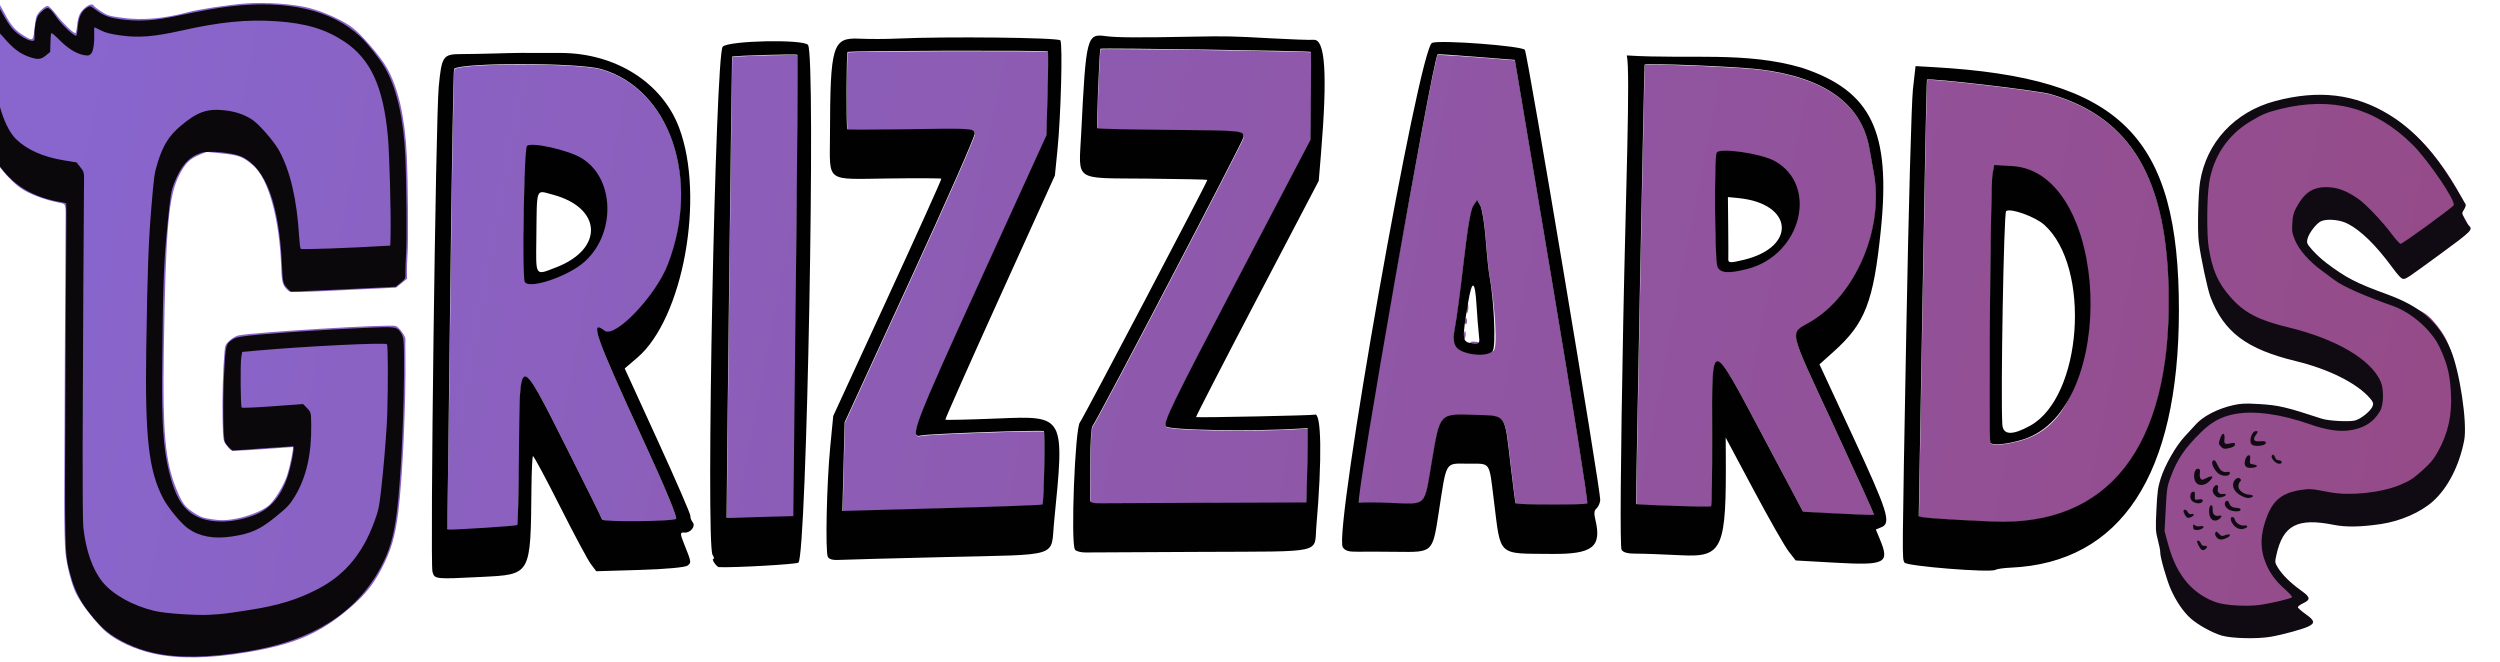 <?xml version="1.0" encoding="UTF-8" standalone="no"?>
<!-- Created with Inkscape (http://www.inkscape.org/) -->

<svg
   width="62.342mm"
   height="16.504mm"
   viewBox="0 0 62.342 16.504"
   version="1.1"
   id="svg21263"
   inkscape:version="1.1.1 (3bf5ae0d25, 2021-09-20)"
   sodipodi:docname="Grizzards Mini.svg"
   xmlns:inkscape="http://www.inkscape.org/namespaces/inkscape"
   xmlns:sodipodi="http://sodipodi.sourceforge.net/DTD/sodipodi-0.dtd"
   xmlns:xlink="http://www.w3.org/1999/xlink"
   xmlns="http://www.w3.org/2000/svg"
   xmlns:svg="http://www.w3.org/2000/svg">
  <sodipodi:namedview
     id="namedview21265"
     pagecolor="#ffffff"
     bordercolor="#111111"
     borderopacity="1"
     inkscape:pageshadow="0"
     inkscape:pageopacity="0"
     inkscape:pagecheckerboard="1"
     inkscape:document-units="mm"
     showgrid="false"
     fit-margin-top="0"
     fit-margin-left="0"
     fit-margin-right="0"
     fit-margin-bottom="0"
     inkscape:zoom="0.74208053"
     inkscape:cx="81.52754"
     inkscape:cy="113.19526"
     inkscape:window-width="1920"
     inkscape:window-height="1011"
     inkscape:window-x="0"
     inkscape:window-y="32"
     inkscape:window-maximized="1"
     inkscape:current-layer="layer1" />
  <defs
     id="defs21260">
    <linearGradient
       inkscape:collect="always"
       xlink:href="#linearGradient9566"
       id="linearGradient41471"
       gradientUnits="userSpaceOnUse"
       gradientTransform="matrix(0.265,0,0,0.265,-398.828,-74.355)"
       x1="1798.918"
       y1="670.657"
       x2="2092.77"
       y2="697.457" />
    <linearGradient
       inkscape:collect="always"
       id="linearGradient9566">
      <stop
         style="stop-color:#8866ce;stop-opacity:1;"
         offset="0"
         id="stop9562" />
      <stop
         style="stop-color:#954b88;stop-opacity:1;"
         offset="0.997"
         id="stop9564" />
    </linearGradient>
    <clipPath
       clipPathUnits="userSpaceOnUse"
       id="clipPath16453-9">
      <g
         id="g16457-1">
        <rect
           style="fill:#8d56a8;stroke-width:0.444;stroke-linecap:square;stroke-linejoin:round;paint-order:markers stroke fill"
           id="rect16455-2"
           width="108.444"
           height="59.617"
           x="51.45"
           y="75.774"
           rx="1.5"
           ry="1.5" />
      </g>
    </clipPath>
    <clipPath
       clipPathUnits="userSpaceOnUse"
       id="clipPath16435-7">
      <g
         id="g16439-0">
        <rect
           style="fill:#8d56a8;stroke-width:0.444;stroke-linecap:square;stroke-linejoin:round;paint-order:markers stroke fill"
           id="rect16437-9"
           width="108.444"
           height="59.617"
           x="51.45"
           y="75.774"
           rx="1.5"
           ry="1.5" />
      </g>
    </clipPath>
  </defs>
  <g
     inkscape:label="Layer 1"
     inkscape:groupmode="layer"
     id="layer1"
     transform="translate(-40.85,-118.677)">
    <g
       id="g41695"
       transform="matrix(0.181,0,0,0.181,-289.163,80.605)">
      <path
         id="path41457"
         clip-path="url(#clipPath16453-9)"
         style="fill:url(#linearGradient41471);fill-opacity:1;stroke-width:0.085"
         d="m 75.558,101.022 c -0.035,0 -0.125,0.067 -0.198,0.148 -0.119,0.132 -0.137,0.179 -0.16,0.427 -0.028,0.304 0.037,1.879 0.098,2.367 0.083,0.664 0.279,1.386 0.49,1.804 0.265,0.525 0.921,1.201 1.38,1.421 0.298,0.144 0.768,0.266 1.174,0.306 0.296,0.029 0.268,-0.031 0.333,0.703 0.068,0.764 0.719,7.598 0.856,8.992 0.073,0.738 0.165,1.49 0.205,1.671 0.103,0.467 0.287,0.969 0.468,1.278 0.192,0.326 0.822,0.984 1.145,1.194 0.398,0.26 0.973,0.454 1.56,0.528 l 4.61e-4,-4e-5 c 0.828,0.105 1.86,-0.013 3.094,-0.352 1.393,-0.383 2.148,-0.778 2.928,-1.531 0.613,-0.593 0.893,-0.989 1.15,-1.633 0.243,-0.609 0.33,-1.067 0.353,-1.87 0.031,-1.089 -0.106,-3.635 -0.274,-5.101 -0.031,-0.268 -0.056,-0.52 -0.056,-0.56 10e-7,-0.092 -0.25,-0.371 -0.356,-0.397 -0.188,-0.047 -4.621,0.668 -5.099,0.822 -0.066,0.021 -0.181,0.106 -0.256,0.189 -0.125,0.139 -0.137,0.167 -0.134,0.387 0.004,0.533 0.071,1.494 0.153,2.17 0.082,0.685 0.092,0.724 0.199,0.846 0.062,0.071 0.142,0.144 0.177,0.163 0.044,0.023 0.38,-0.021 1.027,-0.134 0.529,-0.093 0.969,-0.169 0.979,-0.169 0.032,0 -0.035,0.661 -0.094,0.93 -0.072,0.329 -0.304,0.821 -0.488,1.034 -0.175,0.203 -0.708,0.473 -1.157,0.585 -0.252,0.063 -0.397,0.076 -0.667,0.062 -0.308,-0.016 -0.376,-0.034 -0.617,-0.16 -0.304,-0.16 -0.396,-0.264 -0.635,-0.715 -0.45,-0.853 -0.629,-1.781 -0.853,-4.432 -0.343,-4.053 -0.354,-5.086 -0.057,-5.819 0.149,-0.367 0.273,-0.518 0.549,-0.671 l 0.247,-0.136 0.513,0.002 c 0.561,0.002 0.684,0.035 1.046,0.284 0.544,0.374 1.037,1.653 1.251,3.245 0.063,0.469 0.107,0.577 0.288,0.708 0.1,0.073 0.008,0.084 2.921,-0.35 l 0.589,-0.088 0.166,-0.163 0.166,-0.163 -0.027,-0.217 c -0.015,-0.119 -0.033,-0.406 -0.04,-0.636 -0.012,-0.395 -0.223,-2.339 -0.34,-3.134 -0.186,-1.264 -0.501,-2.203 -0.949,-2.828 -0.244,-0.34 -0.946,-1.006 -1.254,-1.188 -0.334,-0.198 -0.949,-0.405 -1.443,-0.486 -0.5,-0.082 -1.447,-0.056 -2.088,0.057 -0.536,0.094 -1.496,0.339 -1.844,0.469 -0.78,0.293 -1.448,0.42 -2.105,0.399 -0.464,-0.015 -0.508,-0.023 -0.728,-0.136 -0.129,-0.066 -0.245,-0.138 -0.259,-0.16 -0.045,-0.073 -0.157,-0.039 -0.276,0.085 -0.161,0.167 -0.207,0.304 -0.207,0.608 1.96e-4,0.141 -0.013,0.256 -0.03,0.256 -0.08,0 -0.453,-0.295 -0.673,-0.532 -0.135,-0.146 -0.276,-0.265 -0.313,-0.265 -0.085,0 -0.293,0.232 -0.332,0.371 -0.016,0.057 -0.029,0.253 -0.029,0.436 -4e-6,0.391 -0.008,0.396 -0.36,0.219 -0.277,-0.14 -0.428,-0.287 -0.665,-0.65 -0.225,-0.344 -0.355,-0.489 -0.439,-0.489 z m 36.524,-1.934 c -0.188,0.019 -0.297,0.032 -0.301,0.037 -0.032,0.044 0.121,2.561 0.157,2.597 0.017,0.017 1.071,-0.065 2.342,-0.182 2.384,-0.22 2.443,-0.22 2.443,-0.002 0,0.131 -3.86,9.737 -3.976,9.893 -0.034,0.047 -0.013,0.58 0.046,1.185 0.06,0.605 0.111,1.154 0.114,1.218 0.004,0.09 0.101,0.107 0.408,0.072 0.221,-0.025 1.805,-0.191 3.52,-0.369 l 3.117,-0.323 -0.051,-0.722 c -0.028,-0.397 -0.073,-0.942 -0.099,-1.211 l -0.048,-0.489 -0.267,0.043 c -1.524,0.249 -4.235,0.474 -4.348,0.361 -0.109,-0.109 0.114,-0.714 1.822,-4.957 l 1.946,-4.833 -0.127,-1.422 c -0.07,-0.782 -0.135,-1.431 -0.145,-1.442 -0.025,-0.027 -5.235,0.412 -6.554,0.546 z m -5.256,0.596 c -1.618,0.166 -3.236,0.342 -3.26,0.367 -0.035,0.036 0.2,2.471 0.243,2.516 0.013,0.014 0.864,-0.072 1.89,-0.19 2.183,-0.252 2.21,-0.253 2.271,-0.092 0.026,0.068 -0.705,2.306 -1.624,4.974 l -1.671,4.851 0.107,1.445 0.107,1.445 3.225,-0.411 c 1.774,-0.226 3.241,-0.428 3.26,-0.447 0.044,-0.044 -0.14,-2.341 -0.192,-2.392 -0.042,-0.042 -3.786,0.465 -3.977,0.538 -0.385,0.148 -0.271,-0.276 1.412,-5.216 l 1.687,-4.953 -0.097,-1.351 c -0.053,-0.743 -0.111,-1.366 -0.129,-1.384 -0.02,-0.02 -1.637,0.135 -3.255,0.3 z m 15.942,-1.477 c -0.125,-0.085 -1.223,14.41 -1.22,14.651 0.001,0.166 0.037,0.228 0.114,0.199 0.062,-0.024 0.534,-0.071 1.049,-0.104 1.186,-0.077 1.086,0.047 1.19,-1.47 0.111,-1.628 0.081,-1.588 1.248,-1.667 1.044,-0.071 0.958,-0.165 1.313,1.446 0.154,0.699 0.289,1.283 0.301,1.299 0.037,0.048 2.275,-0.171 2.333,-0.229 0.03,-0.03 -0.812,-3.236 -1.872,-7.124 l -1.926,-7.07 -1.259,0.026 c -0.692,0.014 -1.262,0.048 -1.272,0.042 z m -21.166,2.122 c -0.593,0.064 -1.757,0.22 -1.781,0.249 -0.009,0.011 1.301,14.915 1.32,15.017 0.002,0.009 0.127,-0.003 0.278,-0.025 0.151,-0.023 0.75,-0.005 1.196,-0.037 l 0.906,-0.064 -0.879,-7.636 c -0.366,-4.121 -0.682,-7.508 -0.701,-7.528 -0.008,-0.008 -0.141,0.003 -0.339,0.024 z m -8.576,1.171 c -1.071,0.105 -2.079,0.257 -2.207,0.376 -0.021,0.019 0.257,3.377 0.617,7.462 0.36,4.085 0.654,7.642 0.651,7.676 -0.005,0.083 2.172,-0.407 2.268,-0.503 0.019,-0.019 -0.061,-1.076 -0.178,-2.347 -0.305,-3.308 -0.357,-3.3 1.583,-0.248 0.721,1.135 1.323,2.098 1.338,2.142 0.027,0.08 2.222,-0.156 2.403,-0.258 0.058,-0.032 -0.438,-0.957 -1.3,-2.423 -1.926,-3.277 -2.176,-3.809 -1.631,-3.472 0.357,0.221 1.541,-1.296 1.833,-2.349 0.802,-2.887 -0.49,-5.725 -2.8,-6.151 -0.375,-0.069 -1.507,-0.011 -2.578,0.094 z m 36.657,-3.659 c -0.087,0.011 -0.139,0.02 -0.147,0.028 -0.015,0.015 1.135,14.323 1.15,14.324 0.217,0.011 2.417,-0.14 2.445,-0.167 0.022,-0.022 -0.064,-1.056 -0.191,-2.297 -0.333,-3.257 -0.413,-3.255 1.727,-0.045 l 1.477,2.216 1.147,-0.056 c 0.631,-0.03 1.158,-0.063 1.17,-0.073 0.013,-0.01 -0.702,-1.244 -1.587,-2.743 -1.844,-3.118 -1.757,-2.862 -1.124,-3.32 1.4,-1.011 2.114,-3.289 1.591,-5.072 -0.075,-0.256 -0.168,-0.58 -0.205,-0.721 -0.39,-1.467 -1.693,-2.228 -3.885,-2.268 -0.65,-0.012 -2.96,0.12 -3.569,0.195 z m 9.14,-0.414 c -0.03,0.003 -0.048,0.007 -0.053,0.012 -0.013,0.013 0.24,3.204 0.563,7.092 0.322,3.888 0.587,7.095 0.587,7.128 l 5e-5,4.6e-4 c 8e-4,0.055 0.651,0.039 2.414,-0.058 3.797,-0.21 5.554,-2.995 5.003,-7.932 -0.422,-3.781 -1.791,-5.656 -4.499,-6.162 -0.397,-0.074 -3.562,-0.132 -4.014,-0.081 z m 13.174,-0.721 c -0.322,0.032 -0.675,0.109 -0.957,0.172 -0.402,0.09 -1.038,0.355 -1.257,0.478 -0.512,0.287 -1.043,0.799 -1.299,1.281 -0.183,0.345 -0.299,0.773 -0.324,1.203 -0.022,0.393 0.142,1.588 0.223,1.944 0.101,0.445 0.272,1.254 0.385,1.494 0.061,0.13 0.335,0.45 0.422,0.577 0.203,0.292 0.738,0.761 1.065,0.933 0.251,0.132 0.738,0.226 1.029,0.261 0.987,0.119 1.781,0.267 2.337,0.533 0.468,0.224 0.864,0.743 0.882,0.854 0.022,0.134 -0.302,0.624 -0.534,0.756 -0.204,0.116 -0.426,0.102 -0.802,0.115 -0.331,0.011 -0.545,-0.047 -0.973,-0.142 -0.841,-0.185 -1.065,-0.095 -1.674,-0.068 -0.487,0.022 -0.527,-0.006 -0.824,0.098 -0.631,0.221 -0.783,0.361 -1.283,1.051 -0.299,0.413 -0.516,0.799 -0.629,1.302 -0.081,0.356 -0.113,0.416 -0.081,1.066 0.031,0.642 0.049,0.662 0.152,0.95 0.186,0.51 0.167,0.955 0.751,1.594 0.184,0.333 0.451,0.354 0.738,0.605 0.352,0.308 0.225,0.654 0.74,0.75 l 0.167,-0.505 c 0.317,0.059 0.935,0.112 1.356,-0.005 0.394,-0.109 1.212,-0.018 1.339,-0.109 0.16,-0.115 -0.098,-0.097 -0.38,-0.264 -0.132,-0.078 -0.04,-0.305 -0.045,-0.323 -0.005,-0.018 -0.068,-0.109 0.01,-0.157 0.114,-0.071 0.264,-0.073 0.259,-0.163 -0.004,-0.097 -0.227,-0.05 -0.485,-0.205 -0.441,-0.265 -0.482,-0.408 -0.644,-0.623 -0.145,-0.194 -0.076,-0.26 -0.048,-0.5 0.037,-0.311 0.142,-0.632 0.258,-0.782 0.201,-0.261 0.704,-0.416 1.166,-0.359 0.634,0.078 1.049,0.043 1.844,-0.155 1.131,-0.282 1.917,-0.969 2.243,-1.961 0.322,-0.982 0.299,-1.56 -0.119,-2.95 -0.303,-1.01 -0.507,-1.38 -1.018,-1.849 -0.477,-0.437 -0.946,-0.304 -2.048,-0.594 -0.582,-0.153 -1.015,-0.408 -1.274,-0.554 -0.87,-0.491 -1.072,-0.925 -1.079,-1.1 -0.007,-0.164 0.23,-0.563 0.382,-0.644 0.173,-0.092 0.58,-0.11 0.786,-0.034 0.464,0.171 1.269,0.405 1.793,1.026 0.267,0.317 0.329,0.066 0.47,-0.014 0.198,-0.114 1.855,-1.143 1.852,-1.21 -0.002,-0.038 -0.076,-0.168 -0.164,-0.289 -0.18,-0.245 -0.189,-0.275 -0.11,-0.346 0.093,-0.085 0.059,-0.168 -0.24,-0.583 -1.193,-1.655 -2.352,-2.304 -3.834,-2.553 -0.148,-0.025 -0.33,-0.022 -0.524,-0.002 z m -58.236,7.531 c 0.139,0.006 0.33,0.106 0.578,0.227 2.22,1.083 1.989,2.8 0.581,3.618 -0.921,0.535 -1.135,0.893 -1.369,-1.729 -0.15,-1.683 -0.096,-2.128 0.21,-2.115 z m 38.665,-3.704 c 0.144,-0.01 0.358,0.042 0.664,0.078 1.7,0.201 2.601,2.345 0.524,3.408 -0.967,0.495 -1.082,0.543 -1.321,-1.678 -0.157,-1.462 -0.184,-1.787 0.133,-1.809 z m 8.807,-0.534 0.676,0.238 c 1.813,0.641 2.84,1.406 2.837,4.841 -0.002,2.051 -0.544,3.267 -1.673,3.751 -0.494,0.211 -1,0.311 -1.063,0.209 -0.073,-0.118 -0.832,-8.376 -0.802,-8.729 z m -16.707,2.82 0.124,0.178 c 0.068,0.098 0.196,0.587 0.284,1.088 0.088,0.501 0.2,1.041 0.248,1.201 0.214,0.712 0.524,2.335 0.343,2.38 -0.882,0.221 -1.381,0.098 -1.307,-0.634 0.024,-0.235 0.054,-1.19 0.068,-2.121 0.017,-1.158 0.06,-1.756 0.133,-1.892 z m 0.022,3.386 c -0.011,0.006 -0.019,0.057 -0.021,0.144 l 4.6e-4,-5e-5 c -0.002,0.14 0.015,0.207 0.039,0.15 0.023,-0.057 0.024,-0.172 0.003,-0.254 -0.008,-0.031 -0.015,-0.043 -0.022,-0.04 z m -0.006,0.47 c -0.013,-0.002 -0.022,0.03 -0.024,0.091 -0.004,0.089 0.016,0.139 0.044,0.111 0.028,-0.028 0.031,-0.101 0.007,-0.162 -0.01,-0.025 -0.019,-0.039 -0.027,-0.04 z m 0.009,0.433 c -0.015,-0.006 -0.026,0.043 -0.026,0.13 0,0.116 0.019,0.164 0.043,0.106 0.024,-0.058 0.023,-0.153 -1.9e-4,-0.211 -0.006,-0.015 -0.011,-0.022 -0.016,-0.024 z m 0.304,0.314 c -0.023,0.003 -0.046,0.006 -0.066,0.012 l -5e-5,-4.6e-4 c -0.082,0.021 -0.036,0.04 0.104,0.042 0.14,0.002 0.207,-0.015 0.15,-0.039 -0.043,-0.017 -0.118,-0.022 -0.187,-0.015 z"
         transform="matrix(4.193,0.419,-0.419,4.193,1547.757,-245.331)" />
      <path
         style="fill:#020102;stroke-width:0.085"
         d="m 92.577,117.934 c -0.11,-0.272 -1.368,-14.748 -1.373,-15.792 -0.005,-1.019 0.031,-1.084 0.63,-1.144 0.243,-0.025 0.748,-0.085 1.12,-0.133 0.656,-0.086 0.85,-0.107 2.12,-0.228 1.776,-0.169 3.381,0.634 4.081,2.044 1.076,2.167 0.753,6.2 -0.61,7.622 l -0.375,0.392 1.308,2.238 c 0.719,1.231 1.308,2.286 1.308,2.344 0,0.058 0.044,0.149 0.098,0.203 0.116,0.116 -0.043,0.359 -0.235,0.359 -0.149,0 -0.147,0.043 0.022,0.368 0.302,0.58 0.303,0.581 0.186,0.696 -0.066,0.065 -0.707,0.189 -1.533,0.296 l -1.42,0.185 -0.199,-0.215 c -0.11,-0.118 -0.649,-0.922 -1.199,-1.787 -0.55,-0.865 -1.016,-1.556 -1.036,-1.537 -0.02,0.02 0.005,0.486 0.054,1.036 0.258,2.865 0.278,2.817 -1.342,3.062 -1.503,0.227 -1.51,0.227 -1.605,-0.009 z m 1.496,-1.59 c 0.591,-0.095 1.09,-0.188 1.109,-0.208 0.02,-0.019 -0.06,-1.075 -0.178,-2.347 -0.305,-3.308 -0.357,-3.299 1.583,-0.248 0.721,1.135 1.324,2.098 1.338,2.142 0.026,0.08 2.222,-0.156 2.403,-0.258 0.058,-0.032 -0.438,-0.957 -1.3,-2.423 -1.926,-3.277 -2.176,-3.809 -1.631,-3.472 0.357,0.221 1.541,-1.296 1.833,-2.349 0.802,-2.887 -0.49,-5.726 -2.8,-6.151 -0.75,-0.138 -4.529,0.233 -4.785,0.47 -0.021,0.019 0.257,3.377 0.617,7.462 0.36,4.085 0.654,7.455 0.652,7.49 -0.005,0.083 -0.077,0.089 1.158,-0.109 z m 0.565,-8.139 c -0.111,-0.177 -0.458,-4.326 -0.371,-4.431 0.125,-0.151 1.337,-0.006 1.809,0.215 1.246,0.586 1.386,2.603 0.247,3.547 -0.589,0.488 -1.557,0.872 -1.684,0.668 z m 0.983,-0.582 c 1.495,-0.762 1.285,-2.092 -0.372,-2.352 -0.562,-0.088 -0.527,-0.226 -0.376,1.488 0.111,1.256 0.07,1.209 0.748,0.863 z m 6.096,9.105 c -0.058,-0.07 -0.077,-0.127 -0.042,-0.127 0.035,0 0.016,-0.056 -0.04,-0.125 -0.261,-0.315 -1.536,-16.283 -1.323,-16.568 0.162,-0.217 2.595,-0.512 2.769,-0.336 0.295,0.3 1.623,16.664 1.37,16.875 -0.076,0.063 -2.058,0.375 -2.574,0.405 -0.029,0.002 -0.101,-0.054 -0.159,-0.124 z m 1.611,-1.677 0.807,-0.101 -0.666,-7.493 c -0.366,-4.121 -0.682,-7.509 -0.7,-7.528 -0.03,-0.031 -2.088,0.235 -2.12,0.274 -0.009,0.011 1.301,14.915 1.32,15.017 0.003,0.009 0.127,-0.003 0.278,-0.026 0.151,-0.023 0.638,-0.087 1.082,-0.143 z m 2.062,1.111 c -0.102,-0.163 -0.277,-2.404 -0.279,-3.583 l -0.003,-1.016 1.386,-4.022 c 0.762,-2.212 1.374,-4.034 1.36,-4.049 -0.015,-0.015 -0.796,0.059 -1.737,0.166 -2.054,0.232 -1.876,0.339 -2.027,-1.215 -0.287,-2.951 -0.239,-3.194 0.648,-3.241 0.317,-0.017 0.863,-0.072 1.212,-0.124 1.586,-0.233 5.259,-0.559 5.327,-0.474 0.09,0.114 0.262,2.455 0.261,3.564 v 0.85 l -1.399,4.136 c -0.769,2.275 -1.386,4.149 -1.371,4.164 0.015,0.015 0.788,-0.08 1.716,-0.211 2.164,-0.306 2.154,-0.321 2.154,3.168 0,1.207 0.38,1.04 -3.471,1.519 -1.7,0.211 -3.229,0.405 -3.399,0.432 -0.208,0.032 -0.332,0.011 -0.379,-0.064 z m 6.812,-2.398 c 0.044,-0.044 -0.14,-2.341 -0.192,-2.393 -0.042,-0.042 -3.786,0.465 -3.978,0.539 -0.385,0.148 -0.27,-0.276 1.412,-5.216 l 1.687,-4.953 -0.097,-1.351 c -0.053,-0.743 -0.111,-1.365 -0.129,-1.383 -0.04,-0.04 -6.467,0.618 -6.514,0.667 -0.035,0.036 0.2,2.471 0.243,2.516 0.013,0.014 0.864,-0.072 1.89,-0.191 2.183,-0.252 2.209,-0.253 2.271,-0.092 0.026,0.068 -0.705,2.306 -1.624,4.974 l -1.671,4.851 0.107,1.445 0.107,1.445 3.225,-0.412 c 1.774,-0.226 3.241,-0.427 3.26,-0.447 z m 1.205,1.359 c -0.165,-0.203 -0.394,-3.954 -0.253,-4.153 0.082,-0.116 3.384,-8.28 3.358,-8.305 -0.011,-0.011 -0.903,0.06 -1.983,0.157 -2.41,0.217 -2.192,0.339 -2.273,-1.275 -0.158,-3.149 -0.142,-3.254 0.482,-3.228 0.341,0.014 1.072,-0.054 2.865,-0.269 1.043,-0.125 1.273,-0.143 2.54,-0.198 0.629,-0.028 1.247,-0.068 1.374,-0.089 0.375,-0.063 0.562,1.073 0.607,3.682 l 0.015,0.889 -1.628,4.043 c -0.895,2.224 -1.613,4.043 -1.595,4.043 0.201,0 3.801,-0.435 3.85,-0.465 0.21,-0.13 0.39,1.425 0.418,3.613 0.012,0.924 0.406,0.793 -3.667,1.22 -1.915,0.201 -3.607,0.379 -3.76,0.395 -0.153,0.016 -0.311,-0.01 -0.351,-0.059 z m 4.255,-1.962 3.118,-0.323 -0.051,-0.722 c -0.028,-0.397 -0.073,-0.942 -0.099,-1.211 l -0.048,-0.489 -0.267,0.043 c -1.524,0.249 -4.235,0.474 -4.348,0.361 -0.109,-0.109 0.114,-0.714 1.822,-4.957 l 1.946,-4.833 -0.127,-1.422 c -0.07,-0.782 -0.135,-1.431 -0.146,-1.443 -0.028,-0.03 -6.829,0.547 -6.854,0.582 -0.032,0.044 0.121,2.561 0.157,2.597 0.017,0.017 1.071,-0.065 2.342,-0.182 2.384,-0.219 2.443,-0.219 2.443,-0.002 0,0.131 -3.86,9.737 -3.976,9.893 -0.034,0.047 -0.014,0.58 0.046,1.185 0.06,0.605 0.111,1.154 0.114,1.218 0.004,0.09 0.101,0.107 0.408,0.072 0.221,-0.025 1.805,-0.191 3.52,-0.369 z m 4.451,1.015 c -0.359,-0.432 0.858,-16.491 1.265,-16.699 0.251,-0.128 2.946,-0.194 3.041,-0.073 0.106,0.134 3.916,14.146 3.916,14.401 0,0.105 -0.043,0.234 -0.095,0.286 -0.07,0.07 -0.07,0.166 0,0.368 0.303,0.869 0.025,1.135 -1.315,1.256 -1.784,0.161 -1.633,0.275 -2.047,-1.541 -0.296,-1.298 -0.206,-1.194 -0.976,-1.122 -0.744,0.07 -0.689,-0.046 -0.781,1.673 -0.072,1.343 -0.053,1.321 -1.233,1.425 -0.482,0.042 -1.052,0.097 -1.267,0.123 -0.301,0.035 -0.417,0.014 -0.508,-0.095 z m 1.425,-1.599 c 1.186,-0.077 1.086,0.047 1.19,-1.47 0.111,-1.628 0.081,-1.588 1.248,-1.667 1.044,-0.071 0.958,-0.165 1.313,1.446 0.154,0.699 0.289,1.283 0.302,1.299 0.037,0.048 2.275,-0.171 2.333,-0.229 0.03,-0.03 -0.812,-3.235 -1.872,-7.124 l -1.926,-7.07 -1.259,0.026 c -0.692,0.014 -1.264,0.033 -1.271,0.042 -0.144,0.182 -1.24,14.901 -1.106,14.85 0.062,-0.024 0.534,-0.071 1.049,-0.104 z m 1.596,-5.306 c -0.093,-0.133 -0.118,-0.309 -0.087,-0.614 0.024,-0.235 0.055,-1.189 0.069,-2.121 0.018,-1.158 0.059,-1.756 0.132,-1.892 l 0.107,-0.199 0.124,0.178 c 0.068,0.098 0.196,0.587 0.285,1.088 0.088,0.501 0.2,1.041 0.248,1.201 0.214,0.712 0.431,2.215 0.343,2.38 -0.137,0.256 -1.037,0.241 -1.22,-0.02 z m 0.711,-0.47 c -0.038,-0.175 -0.114,-0.594 -0.168,-0.931 -0.13,-0.81 -0.229,-0.84 -0.28,-0.086 -0.087,1.272 -0.074,1.334 0.27,1.334 0.242,0 0.246,-0.007 0.178,-0.318 z m 5.346,6.552 c -0.062,-0.074 -0.318,-2.838 -0.687,-7.42 -0.324,-4.016 -0.581,-8.213 -0.751,-8.68 2.045,-0.073 3.854,-0.525 5.747,-0.166 2.329,0.526 3.095,1.775 3.086,5.037 -0.006,2.346 -0.208,3.072 -1.133,4.085 l -0.427,0.468 1.32,2.231 c 1.381,2.334 1.537,2.698 1.229,2.863 l -0.178,0.095 0.168,0.314 c 0.398,0.742 0.266,0.827 -1.402,0.899 l -1.273,0.055 -0.262,-0.276 c -0.144,-0.152 -0.746,-1 -1.338,-1.885 l -1.077,-1.609 0.054,0.508 c 0.334,3.128 0.246,3.398 -1.12,3.465 -0.592,0.029 -1.252,0.071 -1.467,0.094 -0.274,0.029 -0.42,0.006 -0.489,-0.076 z m 2.768,-1.702 c 0.022,-0.022 -0.064,-1.056 -0.191,-2.297 -0.333,-3.257 -0.413,-3.255 1.727,-0.045 l 1.477,2.216 1.147,-0.055 c 0.631,-0.03 1.158,-0.064 1.17,-0.074 0.013,-0.01 -0.702,-1.244 -1.587,-2.743 -1.844,-3.118 -1.757,-2.862 -1.124,-3.319 1.4,-1.011 2.114,-3.289 1.59,-5.072 -0.075,-0.256 -0.167,-0.581 -0.204,-0.721 -0.39,-1.467 -1.693,-2.228 -3.886,-2.268 -0.742,-0.014 -3.654,0.161 -3.715,0.222 -0.015,0.015 1.135,14.323 1.151,14.324 0.217,0.011 2.417,-0.14 2.445,-0.167 z m -0.57,-7.822 c -0.112,-0.209 -0.465,-3.522 -0.396,-3.704 0.069,-0.179 1.44,-0.121 1.913,0.081 1.518,0.65 1.175,2.972 -0.532,3.6 -0.603,0.222 -0.875,0.228 -0.985,0.023 z m 0.845,-0.31 c 1.683,-0.594 1.416,-1.988 -0.381,-1.988 h -0.35 l 0.105,0.953 c 0.058,0.524 0.107,1 0.109,1.058 0.005,0.136 0.074,0.133 0.517,-0.023 z m 6.201,9.33 c -0.093,-0.149 -0.071,0.093 -0.693,-7.544 -0.319,-3.915 -0.575,-7.462 -0.57,-7.881 l 0.01,-0.762 0.582,-0.025 c 6.13,-0.266 8.22,1.432 8.782,7.134 0.526,5.335 -1.063,8.381 -4.643,8.899 -0.222,0.032 -0.441,0.086 -0.488,0.121 -0.156,0.115 -2.911,0.169 -2.981,0.058 z m 2.727,-1.622 c 3.797,-0.21 5.553,-2.995 5.002,-7.932 -0.422,-3.781 -1.791,-5.656 -4.499,-6.161 -0.424,-0.079 -3.996,-0.139 -4.067,-0.069 -0.013,0.013 0.24,3.204 0.563,7.092 0.322,3.888 0.586,7.095 0.587,7.128 0,0.055 0.651,0.04 2.414,-0.058 z m -0.324,-2.561 c -0.073,-0.118 -0.832,-8.376 -0.802,-8.73 l 0.026,-0.311 0.59,-0.025 c 3.19,-0.138 4.276,7.558 1.249,8.856 -0.494,0.212 -1,0.312 -1.063,0.209 z m 1.244,-0.68 c 1.598,-1.108 1.474,-5.347 -0.192,-6.577 -0.321,-0.237 -1.166,-0.448 -1.291,-0.323 -0.068,0.068 0.42,6.021 0.571,6.952 0.056,0.347 0.361,0.33 0.912,-0.052 z"
         id="path41463"
         sodipodi:nodetypes="scssssscssssssscssscsssssssssssssssssssssssssssscsssssscssscsssccsssssssccsssssssssssscssssscscccsssssssssssscssssssssccsscssscssssssscssscsssssssssssssssssssscssssssssscsssssssssssssccsscsscsscsscssssssscssssscsssssssssssscssssssscssssssssssscssscsssssssss"
         clip-path="url(#clipPath16435-7)"
         transform="matrix(4.193,0.419,-0.419,4.193,1544.098,-244.169)" />
      <path
         style="fill:#100b12;stroke-width:0.16"
         d="m 2129.387,297.913 c -1.298,-0.373 -3.288,-1.471 -4.3,-2.374 -1,-0.891 -2.003,-2.36 -2.725,-3.989 -0.592,-1.335 -1.497,-4.507 -1.465,-5.133 0.01,-0.199 -0.136,-0.948 -0.325,-1.664 -0.314,-1.19 -0.331,-1.547 -0.202,-4.178 0.124,-2.503 0.199,-3.061 0.584,-4.294 0.576,-1.845 2.123,-4.548 3.332,-5.821 0.516,-0.544 1.147,-1.232 1.403,-1.531 1.038,-1.209 3.064,-2.272 5.283,-2.771 1.043,-0.234 1.659,-0.261 3.502,-0.152 2.727,0.161 3.732,0.396 8.699,2.027 0.884,0.29 3.686,0.446 4.523,0.251 0.835,-0.194 2.274,-1.369 2.476,-2.02 0.115,-0.37 0.054,-0.544 -0.369,-1.039 -1.765,-2.067 -5.66,-4.024 -10.201,-5.125 -6.804,-1.651 -9.914,-3.976 -11.773,-8.801 -0.413,-1.072 -1.37,-5.569 -1.628,-7.655 -0.189,-1.524 -0.079,-6.579 0.178,-8.211 0.862,-5.465 4.78,-9.689 10.36,-11.17 6.011,-1.595 11.035,-0.989 15.726,1.897 3.564,2.193 6.489,5.463 9.495,10.619 0.467,0.8 0.911,1.55 0.988,1.667 0.093,0.141 0.029,0.39 -0.189,0.747 -0.329,0.535 -0.329,0.536 0.047,1.269 0.207,0.404 0.483,0.833 0.613,0.955 0.594,0.552 0.375,0.771 -3.897,3.896 -4.624,3.382 -4.761,3.474 -5.144,3.452 -0.272,-0.015 -0.686,-0.453 -1.577,-1.665 -2.177,-2.961 -4.22,-4.964 -6.043,-5.927 -1.058,-0.559 -2.86,-0.731 -3.703,-0.354 -0.649,0.29 -1.701,1.669 -1.875,2.457 -0.122,0.552 -0.077,0.652 0.681,1.521 0.446,0.512 1.296,1.297 1.887,1.745 2.736,2.071 4.148,2.803 8.336,4.322 4.673,1.694 7.176,3.86 8.805,7.62 1.261,2.91 2.348,10.156 1.882,12.547 -0.679,3.486 -2.258,6.556 -4.314,8.392 -1.69,1.509 -4.481,2.726 -7.155,3.12 -2.784,0.41 -4.827,0.444 -6.503,0.108 -5.011,-1.005 -7.002,0.049 -7.905,4.181 -0.213,0.976 -0.207,1.025 0.218,1.724 0.584,0.961 1.738,2.103 3.139,3.106 1.354,0.969 1.409,1.28 0.319,1.803 -0.385,0.184 -0.705,0.421 -0.711,0.526 -0.01,0.104 0.478,0.537 1.075,0.961 1.234,0.875 1.319,1.222 0.413,1.683 -0.734,0.374 -3.559,1.149 -5.244,1.439 -1.859,0.32 -5.332,0.236 -6.718,-0.162 z m 5.064,-4.208 c 1.561,-0.198 4.457,-0.88 4.599,-1.083 0.054,-0.076 -0.348,-0.535 -0.891,-1.02 -1.358,-1.212 -2.116,-2.225 -2.689,-3.591 -0.862,-2.057 -0.813,-4.097 0.158,-6.573 0.878,-2.24 2.15,-3.22 4.667,-3.596 1.238,-0.185 1.4,-0.172 3.954,0.317 2.777,0.532 7.073,0.082 9.707,-1.017 1.304,-0.544 1.795,-0.861 3.001,-1.94 1.151,-1.029 1.592,-1.556 2.183,-2.61 1.429,-2.546 2,-5.152 1.802,-8.231 -0.147,-2.296 -0.404,-3.46 -1.175,-5.325 -0.557,-1.348 -0.925,-1.956 -1.807,-2.991 -1.31,-1.536 -3.279,-2.943 -4.93,-3.523 -3.943,-1.384 -6.896,-2.685 -8.056,-3.55 -0.296,-0.221 -1.127,-0.835 -1.847,-1.365 -1.743,-1.284 -3.084,-2.811 -3.656,-4.161 -0.4,-0.944 -0.446,-1.229 -0.377,-2.354 0.061,-1.037 0.165,-1.443 0.541,-2.136 1.187,-2.191 2.401,-2.944 4.538,-2.815 1.306,0.079 2.419,0.518 3.945,1.555 1.066,0.725 3.364,3.133 4.677,4.901 0.541,0.729 1.091,1.331 1.221,1.339 0.257,0.015 7.056,-4.928 7.304,-5.31 0.355,-0.545 -3.505,-6.23 -5.704,-8.4 -5.129,-5.063 -11.006,-6.635 -18.181,-4.863 -1.825,0.451 -2.556,0.755 -4.178,1.742 -3.085,1.877 -5.045,4.815 -5.621,8.425 -0.316,1.983 -0.354,7.124 -0.062,8.912 0.506,3.124 1.276,4.876 3.004,6.836 1.907,2.163 3.837,3.168 8.034,4.185 6.497,1.573 11.283,4.379 12.64,7.411 0.483,1.079 0.442,3.224 -0.079,4.116 -0.929,1.593 -2.362,2.455 -4.442,2.673 -1.405,0.147 -3.13,-0.137 -5.152,-0.849 -4.121,-1.451 -7.811,-1.944 -10.527,-1.405 -1.777,0.353 -3.103,1.08 -4.541,2.491 -2.257,2.214 -3.258,3.691 -4.181,6.171 -0.485,1.302 -0.523,1.55 -0.676,4.415 l -0.162,3.036 0.491,1.791 c 0.637,2.323 1.464,3.981 2.678,5.373 1.08,1.239 2.604,2.231 4.14,2.697 1.223,0.371 4.006,0.529 5.647,0.321 z m -8.219,-8.11 c -0.335,-0.627 -0.35,-0.781 -0.073,-0.765 0.111,0.006 0.264,0.177 0.339,0.38 0.095,0.255 0.249,0.359 0.499,0.339 0.398,-0.033 0.458,0.146 0.144,0.427 -0.335,0.299 -0.607,0.186 -0.91,-0.38 z m 2.402,-1.26 c -0.156,-0.193 -0.217,-0.439 -0.147,-0.593 0.106,-0.235 0.159,-0.222 0.491,0.128 0.323,0.339 0.429,0.37 0.792,0.229 0.838,-0.326 1.036,0.018 0.221,0.383 -0.65,0.291 -1.037,0.249 -1.357,-0.147 z m -3.122,-1.091 c -0.056,-0.062 -0.093,-0.253 -0.083,-0.425 0.012,-0.256 0.058,-0.275 0.24,-0.106 0.136,0.126 0.413,0.176 0.714,0.127 0.303,-0.049 0.488,-0.015 0.482,0.088 -0.018,0.35 -1.098,0.601 -1.353,0.316 z m 5.52,-0.53 c -0.464,-0.519 -0.562,-1.166 -0.174,-1.144 0.126,0.008 0.267,0.161 0.313,0.343 0.119,0.466 0.756,0.891 1.238,0.827 0.512,-0.068 0.66,0.166 0.231,0.366 -0.572,0.266 -1.146,0.126 -1.608,-0.391 z m -3.205,-1.031 c -0.305,-0.492 -0.241,-1.741 0.086,-1.722 0.166,0.01 0.23,0.18 0.209,0.553 -0.032,0.655 0.277,0.989 0.829,0.883 0.479,-0.092 0.515,0.098 0.084,0.446 -0.428,0.345 -0.941,0.278 -1.211,-0.16 z m -3.505,-0.359 c -0.126,-0.203 -0.223,-0.461 -0.217,-0.573 0.016,-0.318 0.393,-0.219 0.6,0.158 0.128,0.233 0.286,0.314 0.505,0.258 0.412,-0.105 0.397,0.203 -0.019,0.396 -0.463,0.215 -0.614,0.173 -0.869,-0.239 z m 6.116,-0.732 c -0.439,-0.208 -0.717,-0.621 -0.635,-0.944 0.108,-0.429 0.462,-0.419 0.6,0.018 0.142,0.449 0.431,0.62 1.111,0.659 0.308,0.017 0.462,0.108 0.453,0.266 -0.014,0.267 -0.965,0.268 -1.528,0.001 z m -5.108,-1.194 c -0.43,-0.339 -0.369,-1.252 0.087,-1.312 0.228,-0.03 0.276,0.077 0.249,0.551 -0.03,0.586 -0.029,0.588 0.532,0.515 0.433,-0.056 0.562,-0.02 0.552,0.157 -0.023,0.46 -0.882,0.513 -1.421,0.089 z m 3.067,-0.853 c -0.351,-0.393 -0.363,-0.8 -0.037,-1.198 0.298,-0.362 0.622,-0.142 0.477,0.323 -0.136,0.436 0.23,0.825 0.689,0.732 0.496,-0.1 0.547,0.216 0.058,0.37 -0.619,0.196 -0.849,0.152 -1.188,-0.228 z m 3.565,0.046 c -0.834,-0.437 -1.247,-1.287 -0.925,-1.901 0.247,-0.47 0.655,-0.639 0.894,-0.371 0.127,0.142 0.119,0.237 -0.037,0.372 -0.111,0.1 -0.214,0.383 -0.228,0.63 -0.027,0.548 0.707,1.126 1.496,1.171 0.545,0.031 0.684,0.257 0.245,0.398 -0.42,0.134 -0.752,0.066 -1.451,-0.3 z m -6.096,-1.717 c -0.544,-0.609 -0.311,-2.106 0.304,-1.946 0.197,0.052 0.245,0.203 0.185,0.591 -0.044,0.287 -8e-4,0.631 0.099,0.765 0.156,0.211 0.255,0.205 0.745,-0.048 0.991,-0.511 1.184,-0.232 0.353,0.51 -0.554,0.494 -1.306,0.551 -1.685,0.128 z m 2.962,-1.364 c -0.488,-0.431 -0.885,-1.261 -0.748,-1.565 0.171,-0.379 0.412,-0.226 0.71,0.45 0.333,0.755 0.773,1.078 1.325,0.972 0.274,-0.052 0.386,-0.008 0.377,0.151 -0.025,0.507 -1.086,0.502 -1.664,-0.008 z m 3.796,-0.981 c -0.261,-0.353 0.059,-1.408 0.446,-1.458 0.23,-0.03 0.267,0.07 0.208,0.571 -0.068,0.578 -0.045,0.612 0.445,0.687 0.596,0.092 0.667,0.307 0.137,0.417 -0.615,0.128 -1.036,0.054 -1.236,-0.217 z m 3.92,-0.702 c -0.354,-0.423 -0.4,-0.698 -0.14,-0.839 0.09,-0.05 0.225,0.098 0.298,0.328 0.094,0.296 0.25,0.424 0.536,0.441 0.252,0.015 0.398,0.113 0.39,0.262 -0.018,0.372 -0.713,0.249 -1.083,-0.192 z m -7.279,-1.954 c -0.36,-0.403 -0.36,-0.4 -0.096,-1.178 0.283,-0.835 0.665,-0.76 0.576,0.113 -0.075,0.736 0.027,0.794 1.018,0.584 0.349,-0.074 0.443,-0.04 0.432,0.156 -0.014,0.289 -0.369,0.478 -1.105,0.593 -0.402,0.063 -0.583,0.004 -0.826,-0.268 z m 4.291,-0.252 c -0.531,-0.369 -0.073,-1.923 0.557,-1.888 0.293,0.017 0.285,0.097 -0.056,0.562 -0.455,0.616 -0.239,0.919 0.599,0.841 0.75,-0.07 1.039,0.123 0.634,0.423 -0.338,0.249 -1.406,0.288 -1.731,0.062 z"
         id="path41631" />
      <path
         style="fill:#0b080c;stroke-width:0.16"
         d="m 1844.298,300.257 c -2.429,-0.557 -4.88,-1.712 -6.476,-3.053 -0.951,-0.798 -2.411,-2.509 -3.138,-3.676 -0.814,-1.307 -1.355,-2.594 -1.771,-4.217 -0.738,-2.875 -0.728,-2.413 -0.612,-27.377 0.03,-6.497 0.073,-14.163 0.095,-17.035 0.022,-2.872 0.029,-5.524 0.015,-5.892 l -0.024,-0.67 -1.136,-0.223 c -4.086,-0.804 -6.761,-2.657 -8.82,-6.11 -2.296,-3.849 -2.829,-8.487 -2.009,-17.487 0.283,-3.1 0.302,-3.2 0.711,-3.668 0.232,-0.264 0.574,-0.544 0.761,-0.621 0.45,-0.186 0.823,0.245 1.783,2.055 0.402,0.758 1.001,1.676 1.331,2.041 0.698,0.77 1.968,1.568 2.6,1.633 0.438,0.046 0.439,0.043 0.424,-0.826 -0.01,-0.479 0.077,-1.276 0.19,-1.771 0.169,-0.741 0.322,-1.003 0.863,-1.477 0.802,-0.704 0.938,-0.643 2.034,0.913 0.658,0.934 2.27,2.455 2.642,2.492 0.07,0.007 0.175,-0.553 0.236,-1.245 0.121,-1.392 0.508,-2.195 1.284,-2.661 0.422,-0.254 0.431,-0.251 1.29,0.391 1.098,0.82 1.98,1.1 4.15,1.317 2.049,0.205 4.107,0.046 6.804,-0.526 3.57,-0.757 5.501,-1.106 7.369,-1.33 7.957,-0.957 14.139,0.478 18.061,4.191 0.995,0.941 2.64,3.025 3.338,4.226 1.632,2.809 2.581,6.918 2.828,12.235 0.157,3.384 0.226,11.626 0.111,13.285 -0.067,0.971 -0.112,2.171 -0.1,2.667 0.022,0.891 0.014,0.909 -0.657,1.458 l -0.679,0.556 -5.651,0.277 c -3.108,0.152 -6.366,0.303 -7.239,0.334 l -1.588,0.057 -0.427,-0.439 c -0.619,-0.636 -0.658,-0.801 -0.767,-3.19 -0.385,-8.418 -2.184,-13.317 -5.484,-14.931 -1.212,-0.593 -4.628,-0.916 -5.712,-0.54 -1.677,0.581 -2.714,1.761 -3.657,4.162 -0.433,1.104 -0.503,1.548 -0.944,5.969 -0.489,4.889 -0.607,8.23 -0.714,19.948 -0.065,7.162 0.171,10.623 0.939,13.777 0.799,3.278 1.748,4.961 3.369,5.97 1.944,1.211 5.081,1.267 8.187,0.147 2.293,-0.827 3.785,-2.486 4.76,-5.294 0.516,-1.486 1.041,-4.248 0.812,-4.271 -0.084,-0.008 -2.002,0.123 -4.264,0.291 l -4.113,0.306 -0.45,-0.42 c -0.247,-0.231 -0.519,-0.599 -0.603,-0.818 -0.242,-0.627 -0.29,-5.536 -0.093,-9.446 0.2,-3.955 0.226,-4.052 1.244,-4.679 0.42,-0.259 1.193,-0.395 3.417,-0.602 3.595,-0.334 9.468,-0.711 14.708,-0.943 4.441,-0.197 4.458,-0.194 5.079,0.838 0.256,0.426 0.314,0.934 0.331,2.929 0.061,6.977 -0.403,17.095 -0.995,21.689 -0.434,3.368 -0.995,5.268 -2.238,7.587 -3.363,6.272 -9.401,10.064 -18.358,11.531 -5.487,0.899 -9.621,0.952 -13.041,0.168 z m 7.919,-5.219 c 1.751,-0.096 2.277,-0.16 5.617,-0.688 3.882,-0.614 6.485,-1.424 9.288,-2.887 3.909,-2.042 6.43,-5.226 8.046,-10.162 0.36,-1.101 0.49,-2.001 0.9,-6.224 0.262,-2.715 0.516,-6.163 0.561,-7.662 0.129,-4.244 0.107,-9.46 -0.041,-9.649 -0.205,-0.263 -11.425,0.289 -17.997,0.885 l -1.947,0.177 -0.127,0.769 c -0.148,0.895 -0.099,6.705 0.058,6.896 0.058,0.071 1.985,-0.01 4.282,-0.179 l 4.176,-0.309 0.464,0.473 c 0.636,0.649 0.638,0.658 0.658,2.419 0.046,4.065 -0.686,7.242 -2.272,9.86 -0.669,1.105 -1.037,1.493 -2.648,2.801 -2.166,1.756 -3.381,2.302 -6.011,2.696 -2.516,0.377 -4.505,0.007 -6.077,-1.13 -0.96,-0.695 -2.683,-2.783 -3.378,-4.095 -2.006,-3.785 -2.53,-8.4 -2.344,-20.642 0.164,-10.788 0.298,-14.535 0.691,-19.307 0.369,-4.469 0.428,-4.892 0.904,-6.412 0.729,-2.327 1.547,-3.629 3.111,-4.954 2.27,-1.923 3.626,-2.422 5.945,-2.19 1.594,0.159 2.882,0.589 3.983,1.328 0.954,0.641 3.01,3.02 3.685,4.263 1.536,2.829 2.435,6.709 2.747,11.858 0.05,0.83 0.146,1.576 0.213,1.657 0.095,0.116 6.777,-0.121 11.631,-0.413 l 0.71,-0.043 0.037,-1.299 c 0.081,-2.809 -0.144,-11.262 -0.364,-13.706 -0.619,-6.865 -2.382,-10.707 -6.021,-13.115 -2.598,-1.72 -5.342,-2.53 -9.464,-2.794 -4.003,-0.257 -7.676,0.11 -12.95,1.293 -3.75,0.841 -5.892,1.015 -8.339,0.676 -1.452,-0.201 -2.112,-0.368 -2.751,-0.695 -0.463,-0.237 -0.869,-0.434 -0.903,-0.437 -0.034,-0.003 -0.051,0.411 -0.037,0.921 0.039,1.421 -0.144,2.475 -0.483,2.782 -0.243,0.22 -0.441,0.239 -1.075,0.099 -1.035,-0.228 -2.101,-0.911 -3.28,-2.1 -0.534,-0.538 -1.015,-0.943 -1.069,-0.898 -0.054,0.044 -0.111,0.646 -0.124,1.337 l -0.028,1.256 -0.621,0.508 c -0.706,0.577 -1.165,0.594 -2.503,0.09 -1.146,-0.431 -2.027,-1.119 -3.245,-2.532 -0.579,-0.672 -1.104,-1.154 -1.167,-1.071 -0.164,0.214 -0.266,4.478 -0.146,6.113 0.286,3.915 1.482,7.47 3.007,8.94 1.496,1.443 3.751,2.437 6.556,2.89 l 1.746,0.282 0.528,0.665 c 0.497,0.627 0.527,0.742 0.503,1.994 -0.038,2.008 -0.162,25.575 -0.193,36.691 -0.015,5.395 0.028,10.32 0.097,10.944 0.348,3.177 1.278,5.823 2.634,7.496 1.42,1.752 4.174,3.291 7.164,4.004 1.468,0.35 5.658,0.64 7.665,0.531 z"
         id="path41623" />
    </g>
  </g>
</svg>
